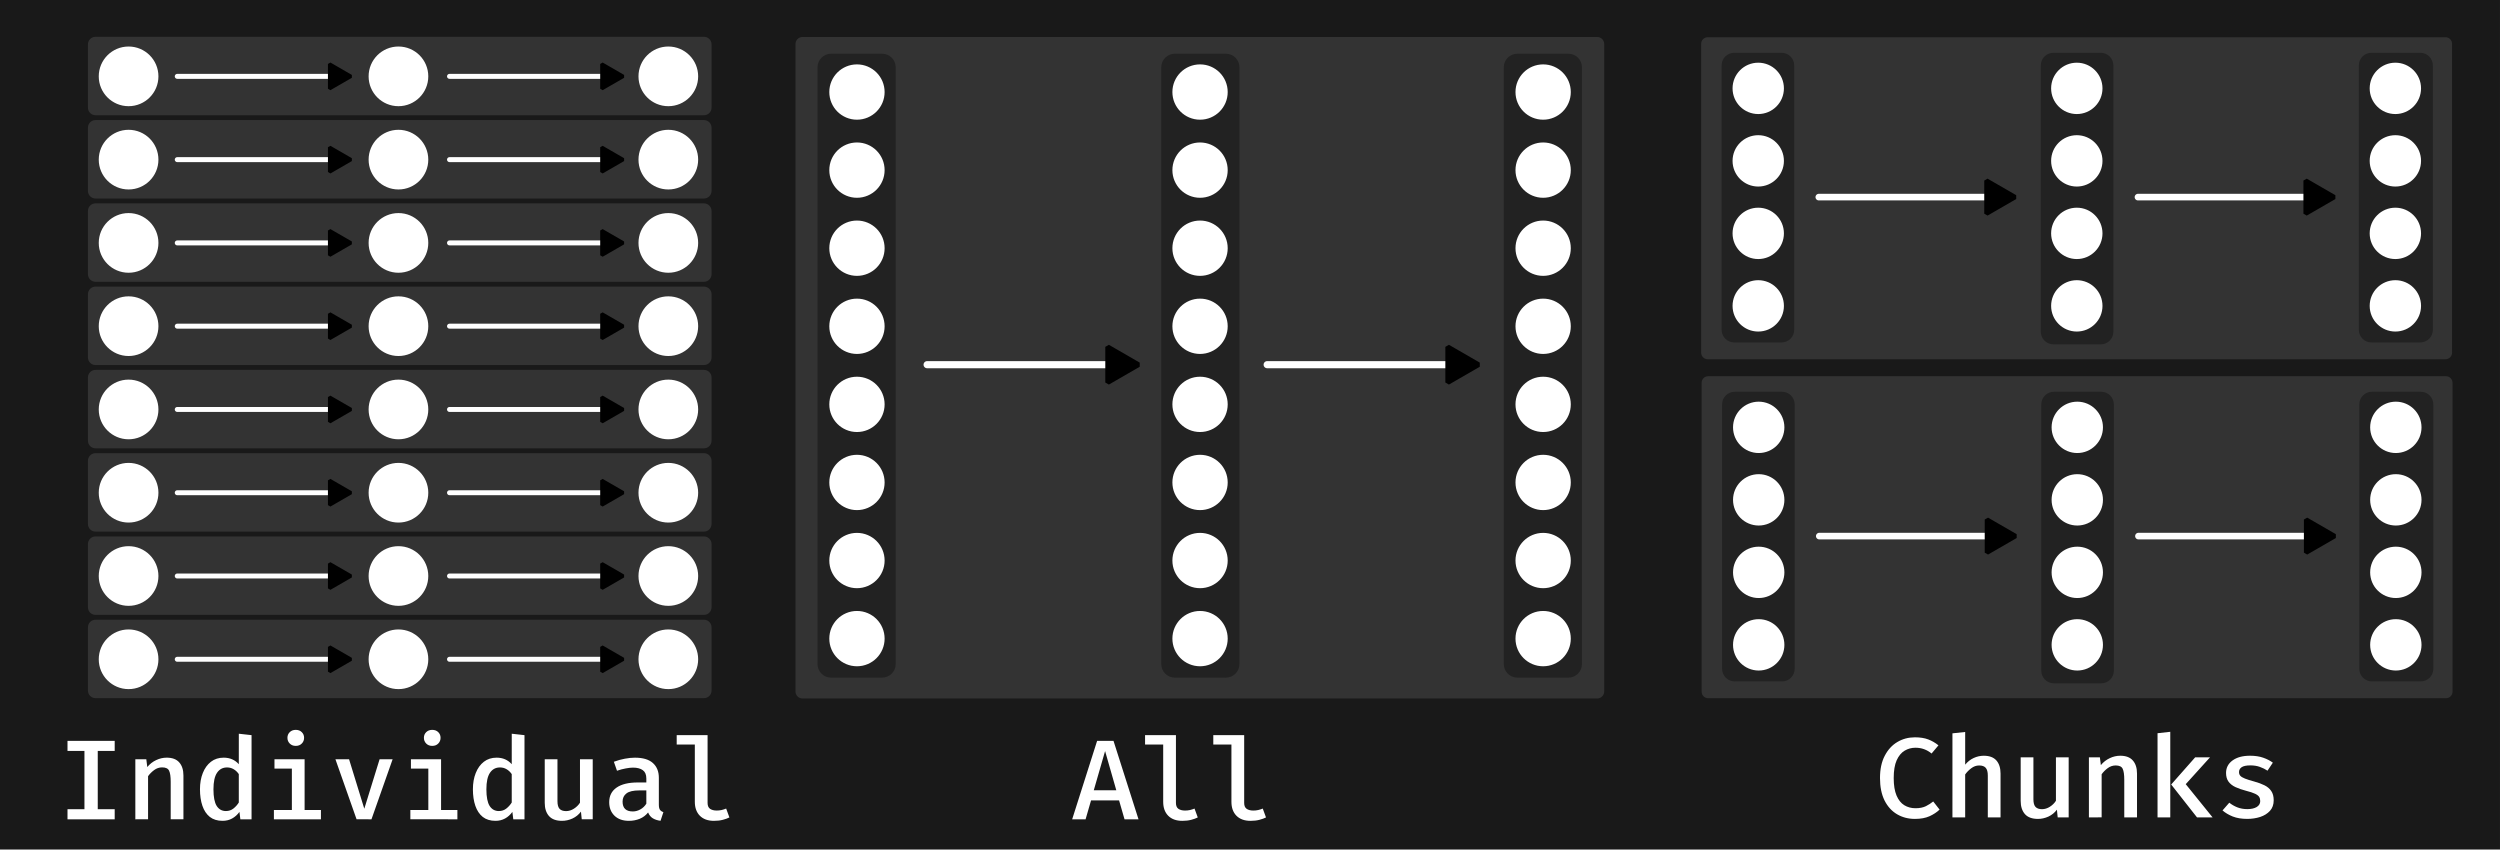 <?xml version="1.0" encoding="UTF-8" standalone="no"?>
<!-- Created with Inkscape (http://www.inkscape.org/) -->

<svg
   width="318.175mm"
   height="108.117mm"
   viewBox="0 0 318.175 108.117"
   version="1.1"
   id="svg1"
   sodipodi:docname="multi_threading_grains.svg"
   inkscape:version="1.3.2 (091e20ef0f, 2023-11-25)"
   xmlns:inkscape="http://www.inkscape.org/namespaces/inkscape"
   xmlns:sodipodi="http://sodipodi.sourceforge.net/DTD/sodipodi-0.dtd"
   xmlns="http://www.w3.org/2000/svg"
   xmlns:svg="http://www.w3.org/2000/svg">
  <sodipodi:namedview
     id="namedview1"
     pagecolor="#ffffff"
     bordercolor="#000000"
     borderopacity="0.25"
     inkscape:showpageshadow="2"
     inkscape:pageopacity="0.0"
     inkscape:pagecheckerboard="0"
     inkscape:deskcolor="#d1d1d1"
     inkscape:document-units="mm"
     inkscape:zoom="1.0141844"
     inkscape:cx="811.48951"
     inkscape:cy="154.31119"
     inkscape:window-width="2560"
     inkscape:window-height="1011"
     inkscape:window-x="0"
     inkscape:window-y="0"
     inkscape:window-maximized="1"
     inkscape:current-layer="layer1" />
  <defs
     id="defs1">
    <inkscape:path-effect
       effect="tiling"
       id="path-effect59"
       is_visible="true"
       lpeversion="1"
       unit="px"
       seed="1;1"
       lpesatellites=""
       num_rows="8"
       num_cols="1"
       gapx="0"
       gapy="14"
       offset="0"
       offset_type="false"
       scale="0"
       rotate="0"
       mirrorrowsx="false"
       mirrorrowsy="false"
       mirrorcolsx="false"
       mirrorcolsy="false"
       mirrortrans="false"
       shrink_interp="false"
       split_items="false"
       link_styles="false"
       interpolate_scalex="false"
       interpolate_scaley="true"
       interpolate_rotatex="false"
       interpolate_rotatey="true"
       random_scale="false"
       random_rotate="false"
       random_gap_y="false"
       random_gap_x="false"
       transformorigin="" />
    <inkscape:path-effect
       effect="tiling"
       id="path-effect17"
       is_visible="true"
       lpeversion="1"
       unit="px"
       seed="1;1"
       lpesatellites="#g23 | #g29 | #g35 | #g41 | #g47 | #g53 | #g59"
       num_rows="8"
       num_cols="1"
       gapx="0"
       gapy="2"
       offset="0"
       offset_type="false"
       scale="0"
       rotate="0"
       mirrorrowsx="false"
       mirrorrowsy="false"
       mirrorcolsx="false"
       mirrorcolsy="false"
       mirrortrans="false"
       shrink_interp="false"
       split_items="true"
       link_styles="false"
       interpolate_scalex="false"
       interpolate_scaley="true"
       interpolate_rotatex="false"
       interpolate_rotatey="true"
       random_scale="false"
       random_rotate="false"
       random_gap_y="false"
       random_gap_x="false"
       transformorigin="" />
    <marker
       style="overflow:visible"
       id="Triangle"
       refX="0"
       refY="0"
       orient="auto-start-reverse"
       inkscape:stockid="Triangle arrow"
       markerWidth="1"
       markerHeight="1"
       viewBox="0 0 1 1"
       inkscape:isstock="true"
       inkscape:collect="always"
       preserveAspectRatio="xMidYMid">
      <path
         transform="scale(0.5)"
         style="fill:context-stroke;fill-rule:evenodd;stroke:context-stroke;stroke-width:1pt"
         d="M 5.77,0 -2.88,5 V -5 Z"
         id="path135" />
    </marker>
    <inkscape:path-effect
       effect="tiling"
       id="path-effect14"
       is_visible="true"
       lpeversion="1"
       unit="px"
       seed="1;1"
       lpesatellites=""
       num_rows="8"
       num_cols="1"
       gapx="0"
       gapy="2"
       offset="0"
       offset_type="false"
       scale="0"
       rotate="0"
       mirrorrowsx="false"
       mirrorrowsy="false"
       mirrorcolsx="false"
       mirrorcolsy="false"
       mirrortrans="false"
       shrink_interp="false"
       split_items="false"
       link_styles="false"
       interpolate_scalex="false"
       interpolate_scaley="true"
       interpolate_rotatex="false"
       interpolate_rotatey="true"
       random_scale="false"
       random_rotate="false"
       random_gap_y="false"
       random_gap_x="false"
       transformorigin="" />
    <inkscape:path-effect
       effect="tiling"
       id="path-effect13"
       is_visible="true"
       lpeversion="1"
       unit="px"
       seed="1;1"
       lpesatellites=""
       num_rows="8"
       num_cols="1"
       gapx="0"
       gapy="2"
       offset="0"
       offset_type="false"
       scale="0"
       rotate="0"
       mirrorrowsx="false"
       mirrorrowsy="false"
       mirrorcolsx="false"
       mirrorcolsy="false"
       mirrortrans="false"
       shrink_interp="false"
       split_items="false"
       link_styles="false"
       interpolate_scalex="false"
       interpolate_scaley="true"
       interpolate_rotatex="false"
       interpolate_rotatey="true"
       random_scale="false"
       random_rotate="false"
       random_gap_y="false"
       random_gap_x="false"
       transformorigin="" />
    <inkscape:path-effect
       effect="tiling"
       id="path-effect3"
       is_visible="true"
       lpeversion="1"
       unit="px"
       seed="1;1"
       lpesatellites=""
       num_rows="3"
       num_cols="3"
       gapx="0"
       gapy="0"
       offset="0"
       offset_type="false"
       scale="0"
       rotate="0"
       mirrorrowsx="false"
       mirrorrowsy="false"
       mirrorcolsx="false"
       mirrorcolsy="false"
       mirrortrans="false"
       shrink_interp="false"
       split_items="false"
       link_styles="false"
       interpolate_scalex="false"
       interpolate_scaley="true"
       interpolate_rotatex="false"
       interpolate_rotatey="true"
       random_scale="false"
       random_rotate="false"
       random_gap_y="false"
       random_gap_x="false"
       transformorigin="" />
    <inkscape:path-effect
       effect="tiling"
       id="path-effect2"
       is_visible="true"
       lpeversion="1"
       unit="px"
       seed="1;1"
       lpesatellites=""
       num_rows="1"
       num_cols="1"
       gapx="0"
       gapy="2"
       offset="0"
       offset_type="false"
       scale="0"
       rotate="0"
       mirrorrowsx="false"
       mirrorrowsy="false"
       mirrorcolsx="false"
       mirrorcolsy="false"
       mirrortrans="false"
       shrink_interp="false"
       split_items="false"
       link_styles="false"
       interpolate_scalex="false"
       interpolate_scaley="true"
       interpolate_rotatex="false"
       interpolate_rotatey="true"
       random_scale="false"
       random_rotate="false"
       random_gap_y="false"
       random_gap_x="false"
       transformorigin="" />
    <inkscape:path-effect
       effect="tiling"
       id="path-effect1"
       is_visible="true"
       lpeversion="1"
       unit="px"
       seed="1;1"
       lpesatellites=""
       num_rows="8"
       num_cols="1"
       gapx="0"
       gapy="2"
       offset="0"
       offset_type="false"
       scale="0"
       rotate="0"
       mirrorrowsx="false"
       mirrorrowsy="false"
       mirrorcolsx="false"
       mirrorcolsy="false"
       mirrortrans="false"
       shrink_interp="false"
       split_items="false"
       link_styles="false"
       interpolate_scalex="false"
       interpolate_scaley="true"
       interpolate_rotatex="false"
       interpolate_rotatey="true"
       random_scale="false"
       random_rotate="false"
       random_gap_y="false"
       random_gap_x="false"
       transformorigin="" />
    <inkscape:path-effect
       effect="tiling"
       id="path-effect14-0"
       is_visible="true"
       lpeversion="1"
       unit="px"
       seed="1;1"
       lpesatellites=""
       num_rows="8"
       num_cols="1"
       gapx="0"
       gapy="2"
       offset="0"
       offset_type="false"
       scale="0"
       rotate="0"
       mirrorrowsx="false"
       mirrorrowsy="false"
       mirrorcolsx="false"
       mirrorcolsy="false"
       mirrortrans="false"
       shrink_interp="false"
       split_items="false"
       link_styles="false"
       interpolate_scalex="false"
       interpolate_scaley="true"
       interpolate_rotatex="false"
       interpolate_rotatey="true"
       random_scale="false"
       random_rotate="false"
       random_gap_y="false"
       random_gap_x="false"
       transformorigin="" />
    <inkscape:path-effect
       effect="tiling"
       id="path-effect14-0-9"
       is_visible="true"
       lpeversion="1"
       unit="px"
       seed="1;1"
       lpesatellites=""
       num_rows="8"
       num_cols="1"
       gapx="0"
       gapy="2"
       offset="0"
       offset_type="false"
       scale="0"
       rotate="0"
       mirrorrowsx="false"
       mirrorrowsy="false"
       mirrorcolsx="false"
       mirrorcolsy="false"
       mirrortrans="false"
       shrink_interp="false"
       split_items="false"
       link_styles="false"
       interpolate_scalex="false"
       interpolate_scaley="true"
       interpolate_rotatex="false"
       interpolate_rotatey="true"
       random_scale="false"
       random_rotate="false"
       random_gap_y="false"
       random_gap_x="false"
       transformorigin="" />
    <inkscape:path-effect
       effect="tiling"
       id="path-effect14-06"
       is_visible="true"
       lpeversion="1"
       unit="px"
       seed="1;1"
       lpesatellites=""
       num_rows="8"
       num_cols="1"
       gapx="0"
       gapy="2"
       offset="0"
       offset_type="false"
       scale="0"
       rotate="0"
       mirrorrowsx="false"
       mirrorrowsy="false"
       mirrorcolsx="false"
       mirrorcolsy="false"
       mirrortrans="false"
       shrink_interp="false"
       split_items="false"
       link_styles="false"
       interpolate_scalex="false"
       interpolate_scaley="true"
       interpolate_rotatex="false"
       interpolate_rotatey="true"
       random_scale="false"
       random_rotate="false"
       random_gap_y="false"
       random_gap_x="false"
       transformorigin="" />
    <inkscape:path-effect
       effect="tiling"
       id="path-effect14-06-7"
       is_visible="true"
       lpeversion="1"
       unit="px"
       seed="1;1"
       lpesatellites=""
       num_rows="8"
       num_cols="1"
       gapx="0"
       gapy="2"
       offset="0"
       offset_type="false"
       scale="0"
       rotate="0"
       mirrorrowsx="false"
       mirrorrowsy="false"
       mirrorcolsx="false"
       mirrorcolsy="false"
       mirrortrans="false"
       shrink_interp="false"
       split_items="false"
       link_styles="false"
       interpolate_scalex="false"
       interpolate_scaley="true"
       interpolate_rotatex="false"
       interpolate_rotatey="true"
       random_scale="false"
       random_rotate="false"
       random_gap_y="false"
       random_gap_x="false"
       transformorigin="" />
    <inkscape:path-effect
       effect="tiling"
       id="path-effect14-06-7-2"
       is_visible="true"
       lpeversion="1"
       unit="px"
       seed="1;1"
       lpesatellites=""
       num_rows="8"
       num_cols="1"
       gapx="0"
       gapy="2"
       offset="0"
       offset_type="false"
       scale="0"
       rotate="0"
       mirrorrowsx="false"
       mirrorrowsy="false"
       mirrorcolsx="false"
       mirrorcolsy="false"
       mirrortrans="false"
       shrink_interp="false"
       split_items="false"
       link_styles="false"
       interpolate_scalex="false"
       interpolate_scaley="true"
       interpolate_rotatex="false"
       interpolate_rotatey="true"
       random_scale="false"
       random_rotate="false"
       random_gap_y="false"
       random_gap_x="false"
       transformorigin="" />
    <marker
       style="overflow:visible"
       id="Triangle-9"
       refX="0"
       refY="0"
       orient="auto-start-reverse"
       inkscape:stockid="Triangle arrow"
       markerWidth="1"
       markerHeight="1"
       viewBox="0 0 1 1"
       inkscape:isstock="true"
       inkscape:collect="always"
       preserveAspectRatio="xMidYMid">
      <path
         transform="scale(0.5)"
         style="fill:context-stroke;fill-rule:evenodd;stroke:context-stroke;stroke-width:1pt"
         d="M 5.77,0 -2.88,5 V -5 Z"
         id="path135-1" />
    </marker>
    <inkscape:path-effect
       effect="tiling"
       id="path-effect59-4"
       is_visible="true"
       lpeversion="1"
       unit="px"
       seed="1;1"
       lpesatellites=""
       num_rows="8"
       num_cols="1"
       gapx="0"
       gapy="14"
       offset="0"
       offset_type="false"
       scale="0"
       rotate="0"
       mirrorrowsx="false"
       mirrorrowsy="false"
       mirrorcolsx="false"
       mirrorcolsy="false"
       mirrortrans="false"
       shrink_interp="false"
       split_items="false"
       link_styles="false"
       interpolate_scalex="false"
       interpolate_scaley="true"
       interpolate_rotatex="false"
       interpolate_rotatey="true"
       random_scale="false"
       random_rotate="false"
       random_gap_y="false"
       random_gap_x="false"
       transformorigin="" />
    <inkscape:path-effect
       effect="tiling"
       id="path-effect59-4-0"
       is_visible="true"
       lpeversion="1"
       unit="px"
       seed="1;1"
       lpesatellites=""
       num_rows="8"
       num_cols="1"
       gapx="0"
       gapy="14"
       offset="0"
       offset_type="false"
       scale="0"
       rotate="0"
       mirrorrowsx="false"
       mirrorrowsy="false"
       mirrorcolsx="false"
       mirrorcolsy="false"
       mirrortrans="false"
       shrink_interp="false"
       split_items="false"
       link_styles="false"
       interpolate_scalex="false"
       interpolate_scaley="true"
       interpolate_rotatex="false"
       interpolate_rotatey="true"
       random_scale="false"
       random_rotate="false"
       random_gap_y="false"
       random_gap_x="false"
       transformorigin="" />
    <marker
       style="overflow:visible"
       id="Triangle-0"
       refX="0"
       refY="0"
       orient="auto-start-reverse"
       inkscape:stockid="Triangle arrow"
       markerWidth="1"
       markerHeight="1"
       viewBox="0 0 1 1"
       inkscape:isstock="true"
       inkscape:collect="always"
       preserveAspectRatio="xMidYMid">
      <path
         transform="scale(0.5)"
         style="fill:context-stroke;fill-rule:evenodd;stroke:context-stroke;stroke-width:1pt"
         d="M 5.77,0 -2.88,5 V -5 Z"
         id="path135-5" />
    </marker>
    <inkscape:path-effect
       effect="tiling"
       id="path-effect59-1"
       is_visible="true"
       lpeversion="1"
       unit="px"
       seed="1;1"
       lpesatellites=""
       num_rows="8"
       num_cols="1"
       gapx="0"
       gapy="14"
       offset="0"
       offset_type="false"
       scale="0"
       rotate="0"
       mirrorrowsx="false"
       mirrorrowsy="false"
       mirrorcolsx="false"
       mirrorcolsy="false"
       mirrortrans="false"
       shrink_interp="false"
       split_items="false"
       link_styles="false"
       interpolate_scalex="false"
       interpolate_scaley="true"
       interpolate_rotatex="false"
       interpolate_rotatey="true"
       random_scale="false"
       random_rotate="false"
       random_gap_y="false"
       random_gap_x="false"
       transformorigin="" />
    <inkscape:path-effect
       effect="tiling"
       id="path-effect59-44"
       is_visible="true"
       lpeversion="1"
       unit="px"
       seed="1;1"
       lpesatellites=""
       num_rows="4"
       num_cols="1"
       gapx="0"
       gapy="14"
       offset="0"
       offset_type="false"
       scale="0"
       rotate="0"
       mirrorrowsx="false"
       mirrorrowsy="false"
       mirrorcolsx="false"
       mirrorcolsy="false"
       mirrortrans="false"
       shrink_interp="false"
       split_items="false"
       link_styles="false"
       interpolate_scalex="false"
       interpolate_scaley="true"
       interpolate_rotatex="false"
       interpolate_rotatey="true"
       random_scale="false"
       random_rotate="false"
       random_gap_y="false"
       random_gap_x="false"
       transformorigin="" />
    <inkscape:path-effect
       effect="tiling"
       id="path-effect59-4-9"
       is_visible="true"
       lpeversion="1"
       unit="px"
       seed="1;1"
       lpesatellites=""
       num_rows="4"
       num_cols="1"
       gapx="0"
       gapy="14"
       offset="0"
       offset_type="false"
       scale="0"
       rotate="0"
       mirrorrowsx="false"
       mirrorrowsy="false"
       mirrorcolsx="false"
       mirrorcolsy="false"
       mirrortrans="false"
       shrink_interp="false"
       split_items="false"
       link_styles="false"
       interpolate_scalex="false"
       interpolate_scaley="true"
       interpolate_rotatex="false"
       interpolate_rotatey="true"
       random_scale="false"
       random_rotate="false"
       random_gap_y="false"
       random_gap_x="false"
       transformorigin="" />
    <inkscape:path-effect
       effect="tiling"
       id="path-effect59-4-0-9"
       is_visible="true"
       lpeversion="1"
       unit="px"
       seed="1;1"
       lpesatellites=""
       num_rows="4"
       num_cols="1"
       gapx="0"
       gapy="14"
       offset="0"
       offset_type="false"
       scale="0"
       rotate="0"
       mirrorrowsx="false"
       mirrorrowsy="false"
       mirrorcolsx="false"
       mirrorcolsy="false"
       mirrortrans="false"
       shrink_interp="false"
       split_items="false"
       link_styles="false"
       interpolate_scalex="false"
       interpolate_scaley="true"
       interpolate_rotatex="false"
       interpolate_rotatey="true"
       random_scale="false"
       random_rotate="false"
       random_gap_y="false"
       random_gap_x="false"
       transformorigin="" />
    <marker
       style="overflow:visible"
       id="Triangle-3"
       refX="0"
       refY="0"
       orient="auto-start-reverse"
       inkscape:stockid="Triangle arrow"
       markerWidth="1"
       markerHeight="1"
       viewBox="0 0 1 1"
       inkscape:isstock="true"
       inkscape:collect="always"
       preserveAspectRatio="xMidYMid">
      <path
         transform="scale(0.5)"
         style="fill:context-stroke;fill-rule:evenodd;stroke:context-stroke;stroke-width:1pt"
         d="M 5.77,0 -2.88,5 V -5 Z"
         id="path135-6" />
    </marker>
    <marker
       style="overflow:visible"
       id="Triangle-0-0"
       refX="0"
       refY="0"
       orient="auto-start-reverse"
       inkscape:stockid="Triangle arrow"
       markerWidth="1"
       markerHeight="1"
       viewBox="0 0 1 1"
       inkscape:isstock="true"
       inkscape:collect="always"
       preserveAspectRatio="xMidYMid">
      <path
         transform="scale(0.5)"
         style="fill:context-stroke;fill-rule:evenodd;stroke:context-stroke;stroke-width:1pt"
         d="M 5.77,0 -2.88,5 V -5 Z"
         id="path135-5-5" />
    </marker>
    <inkscape:path-effect
       effect="tiling"
       id="path-effect59-44-9"
       is_visible="true"
       lpeversion="1"
       unit="px"
       seed="1;1"
       lpesatellites=""
       num_rows="4"
       num_cols="1"
       gapx="0"
       gapy="14"
       offset="0"
       offset_type="false"
       scale="0"
       rotate="0"
       mirrorrowsx="false"
       mirrorrowsy="false"
       mirrorcolsx="false"
       mirrorcolsy="false"
       mirrortrans="false"
       shrink_interp="false"
       split_items="false"
       link_styles="false"
       interpolate_scalex="false"
       interpolate_scaley="true"
       interpolate_rotatex="false"
       interpolate_rotatey="true"
       random_scale="false"
       random_rotate="false"
       random_gap_y="false"
       random_gap_x="false"
       transformorigin="" />
    <inkscape:path-effect
       effect="tiling"
       id="path-effect59-4-9-4"
       is_visible="true"
       lpeversion="1"
       unit="px"
       seed="1;1"
       lpesatellites=""
       num_rows="4"
       num_cols="1"
       gapx="0"
       gapy="14"
       offset="0"
       offset_type="false"
       scale="0"
       rotate="0"
       mirrorrowsx="false"
       mirrorrowsy="false"
       mirrorcolsx="false"
       mirrorcolsy="false"
       mirrortrans="false"
       shrink_interp="false"
       split_items="false"
       link_styles="false"
       interpolate_scalex="false"
       interpolate_scaley="true"
       interpolate_rotatex="false"
       interpolate_rotatey="true"
       random_scale="false"
       random_rotate="false"
       random_gap_y="false"
       random_gap_x="false"
       transformorigin="" />
    <inkscape:path-effect
       effect="tiling"
       id="path-effect59-4-0-9-2"
       is_visible="true"
       lpeversion="1"
       unit="px"
       seed="1;1"
       lpesatellites=""
       num_rows="4"
       num_cols="1"
       gapx="0"
       gapy="14"
       offset="0"
       offset_type="false"
       scale="0"
       rotate="0"
       mirrorrowsx="false"
       mirrorrowsy="false"
       mirrorcolsx="false"
       mirrorcolsy="false"
       mirrortrans="false"
       shrink_interp="false"
       split_items="false"
       link_styles="false"
       interpolate_scalex="false"
       interpolate_scaley="true"
       interpolate_rotatex="false"
       interpolate_rotatey="true"
       random_scale="false"
       random_rotate="false"
       random_gap_y="false"
       random_gap_x="false"
       transformorigin="" />
    <marker
       style="overflow:visible"
       id="Triangle-3-2"
       refX="0"
       refY="0"
       orient="auto-start-reverse"
       inkscape:stockid="Triangle arrow"
       markerWidth="1"
       markerHeight="1"
       viewBox="0 0 1 1"
       inkscape:isstock="true"
       inkscape:collect="always"
       preserveAspectRatio="xMidYMid">
      <path
         transform="scale(0.5)"
         style="fill:context-stroke;fill-rule:evenodd;stroke:context-stroke;stroke-width:1pt"
         d="M 5.77,0 -2.88,5 V -5 Z"
         id="path135-6-6" />
    </marker>
    <marker
       style="overflow:visible"
       id="Triangle-0-0-4"
       refX="0"
       refY="0"
       orient="auto-start-reverse"
       inkscape:stockid="Triangle arrow"
       markerWidth="1"
       markerHeight="1"
       viewBox="0 0 1 1"
       inkscape:isstock="true"
       inkscape:collect="always"
       preserveAspectRatio="xMidYMid">
      <path
         transform="scale(0.5)"
         style="fill:context-stroke;fill-rule:evenodd;stroke:context-stroke;stroke-width:1pt"
         d="M 5.77,0 -2.88,5 V -5 Z"
         id="path135-5-5-1" />
    </marker>
  </defs>
  <g
     inkscape:label="Layer 1"
     inkscape:groupmode="layer"
     id="layer1"
     transform="translate(42.333,-118.403)">
    <path
       id="rect1"
       style="fill:#191919;stroke-width:1.122;paint-order:markers stroke fill"
       d="M -42.333,118.403 H 275.841 V 226.52 H -42.333 Z" />
    <g
       id="g63"
       transform="matrix(1.162,0,0,1.162,10.962,17.395)">
      <g
         id="g17">
        <path
           id="rect17"
           d="m -35.399,90.956 h 66.634 c 0.463,0 0.835,0.372 0.835,0.835 v 6.921 c 0,0.463 -0.372,0.835 -0.835,0.835 h -66.634 c -0.463,0 -0.835,-0.372 -0.835,-0.835 v -6.921 c 0,-0.463 0.372,-0.835 0.835,-0.835 z"
           style="fill:#333333;stroke:none;stroke-width:0.543;stroke-linecap:round;stroke-linejoin:bevel;stroke-dasharray:none;paint-order:markers stroke fill" />
        <path
           id="path16"
           d="m -29.02,95.289 c 0,1.525 -1.236,2.761 -2.761,2.761 -1.525,4.4e-5 -2.761,-1.236 -2.761,-2.761 -8.8e-5,-1.525 1.236,-2.761 2.761,-2.761 1.525,-1.32e-4 2.761,1.236 2.761,2.761"
           style="fill:#ffffff;stroke:#ffffff;stroke-width:1.014;stroke-linecap:round;stroke-linejoin:bevel;stroke-dasharray:none;paint-order:markers stroke fill" />
        <path
           id="path16-6"
           d="m 0.537,95.289 c 0,1.525 -1.236,2.761 -2.761,2.761 -1.525,4.4e-5 -2.761,-1.236 -2.761,-2.761 -8.8e-5,-1.525 1.236,-2.761 2.761,-2.761 1.525,-1.32e-4 2.761,1.236 2.761,2.761"
           style="fill:#ffffff;stroke:#ffffff;stroke-width:1.014;stroke-linecap:round;stroke-linejoin:bevel;stroke-dasharray:none;paint-order:markers stroke fill" />
        <path
           id="path16-6-1"
           d="m 30.095,95.289 c 0,1.525 -1.236,2.761 -2.761,2.761 -1.525,4.4e-5 -2.761,-1.236 -2.761,-2.761 -8.8e-5,-1.525 1.236,-2.761 2.761,-2.761 1.525,-1.32e-4 2.761,1.236 2.761,2.761"
           style="fill:#ffffff;stroke:#ffffff;stroke-width:1.014;stroke-linecap:round;stroke-linejoin:bevel;stroke-dasharray:none;paint-order:markers stroke fill" />
        <path
           style="fill:#ffffff;stroke:#ffffff;stroke-width:0.543;stroke-linecap:round;stroke-linejoin:bevel;stroke-dasharray:none;marker-end:url(#Triangle);paint-order:markers stroke fill"
           d="M -26.451,95.289 H -8.984"
           id="path17"
           sodipodi:nodetypes="cc" />
        <path
           style="fill:#ffffff;stroke:#ffffff;stroke-width:0.543;stroke-linecap:round;stroke-linejoin:bevel;stroke-dasharray:none;marker-end:url(#Triangle-9);paint-order:markers stroke fill"
           d="M 3.368,95.289 H 20.835"
           id="path17-9"
           sodipodi:nodetypes="cc" />
      </g>
      <g
         id="g23"
         transform="translate(0,9.121)">
        <path
           style="fill:#333333;stroke:none;stroke-width:0.543;stroke-linecap:round;stroke-linejoin:bevel;stroke-dasharray:none;paint-order:markers stroke fill"
           id="path18"
           d="m -35.399,90.956 h 66.634 c 0.463,0 0.835,0.372 0.835,0.835 v 6.921 c 0,0.463 -0.372,0.835 -0.835,0.835 h -66.634 c -0.463,0 -0.835,-0.372 -0.835,-0.835 v -6.921 c 0,-0.463 0.372,-0.835 0.835,-0.835 z" />
        <path
           style="fill:#ffffff;stroke:#ffffff;stroke-width:1.014;stroke-linecap:round;stroke-linejoin:bevel;stroke-dasharray:none;paint-order:markers stroke fill"
           id="path19"
           d="m -29.02,95.289 c 0,1.525 -1.236,2.761 -2.761,2.761 -1.525,4.4e-5 -2.761,-1.236 -2.761,-2.761 -8.8e-5,-1.525 1.236,-2.761 2.761,-2.761 1.525,-1.32e-4 2.761,1.236 2.761,2.761" />
        <path
           style="fill:#ffffff;stroke:#ffffff;stroke-width:1.014;stroke-linecap:round;stroke-linejoin:bevel;stroke-dasharray:none;paint-order:markers stroke fill"
           id="path20"
           d="m 0.537,95.289 c 0,1.525 -1.236,2.761 -2.761,2.761 -1.525,4.4e-5 -2.761,-1.236 -2.761,-2.761 -8.8e-5,-1.525 1.236,-2.761 2.761,-2.761 1.525,-1.32e-4 2.761,1.236 2.761,2.761" />
        <path
           style="fill:#ffffff;stroke:#ffffff;stroke-width:1.014;stroke-linecap:round;stroke-linejoin:bevel;stroke-dasharray:none;paint-order:markers stroke fill"
           id="path21"
           d="m 30.095,95.289 c 0,1.525 -1.236,2.761 -2.761,2.761 -1.525,4.4e-5 -2.761,-1.236 -2.761,-2.761 -8.8e-5,-1.525 1.236,-2.761 2.761,-2.761 1.525,-1.32e-4 2.761,1.236 2.761,2.761" />
        <path
           style="fill:#ffffff;stroke:#ffffff;stroke-width:0.543;stroke-linecap:round;stroke-linejoin:bevel;stroke-dasharray:none;marker-end:url(#Triangle);paint-order:markers stroke fill"
           id="path22"
           d="M -26.451,95.289 H -8.984" />
        <path
           style="fill:#ffffff;stroke:#ffffff;stroke-width:0.543;stroke-linecap:round;stroke-linejoin:bevel;stroke-dasharray:none;marker-end:url(#Triangle-9);paint-order:markers stroke fill"
           id="path23"
           d="M 3.368,95.289 H 20.835" />
      </g>
      <g
         id="g29"
         transform="translate(0,18.242)">
        <path
           style="fill:#333333;stroke:none;stroke-width:0.543;stroke-linecap:round;stroke-linejoin:bevel;stroke-dasharray:none;paint-order:markers stroke fill"
           id="path24"
           d="m -35.399,90.956 h 66.634 c 0.463,0 0.835,0.372 0.835,0.835 v 6.921 c 0,0.463 -0.372,0.835 -0.835,0.835 h -66.634 c -0.463,0 -0.835,-0.372 -0.835,-0.835 v -6.921 c 0,-0.463 0.372,-0.835 0.835,-0.835 z" />
        <path
           style="fill:#ffffff;stroke:#ffffff;stroke-width:1.014;stroke-linecap:round;stroke-linejoin:bevel;stroke-dasharray:none;paint-order:markers stroke fill"
           id="path25"
           d="m -29.02,95.289 c 0,1.525 -1.236,2.761 -2.761,2.761 -1.525,4.4e-5 -2.761,-1.236 -2.761,-2.761 -8.8e-5,-1.525 1.236,-2.761 2.761,-2.761 1.525,-1.32e-4 2.761,1.236 2.761,2.761" />
        <path
           style="fill:#ffffff;stroke:#ffffff;stroke-width:1.014;stroke-linecap:round;stroke-linejoin:bevel;stroke-dasharray:none;paint-order:markers stroke fill"
           id="path26"
           d="m 0.537,95.289 c 0,1.525 -1.236,2.761 -2.761,2.761 -1.525,4.4e-5 -2.761,-1.236 -2.761,-2.761 -8.8e-5,-1.525 1.236,-2.761 2.761,-2.761 1.525,-1.32e-4 2.761,1.236 2.761,2.761" />
        <path
           style="fill:#ffffff;stroke:#ffffff;stroke-width:1.014;stroke-linecap:round;stroke-linejoin:bevel;stroke-dasharray:none;paint-order:markers stroke fill"
           id="path27"
           d="m 30.095,95.289 c 0,1.525 -1.236,2.761 -2.761,2.761 -1.525,4.4e-5 -2.761,-1.236 -2.761,-2.761 -8.8e-5,-1.525 1.236,-2.761 2.761,-2.761 1.525,-1.32e-4 2.761,1.236 2.761,2.761" />
        <path
           style="fill:#ffffff;stroke:#ffffff;stroke-width:0.543;stroke-linecap:round;stroke-linejoin:bevel;stroke-dasharray:none;marker-end:url(#Triangle);paint-order:markers stroke fill"
           id="path28"
           d="M -26.451,95.289 H -8.984" />
        <path
           style="fill:#ffffff;stroke:#ffffff;stroke-width:0.543;stroke-linecap:round;stroke-linejoin:bevel;stroke-dasharray:none;marker-end:url(#Triangle-9);paint-order:markers stroke fill"
           id="path29"
           d="M 3.368,95.289 H 20.835" />
      </g>
      <g
         id="g35"
         transform="translate(0,27.362)">
        <path
           style="fill:#333333;stroke:none;stroke-width:0.543;stroke-linecap:round;stroke-linejoin:bevel;stroke-dasharray:none;paint-order:markers stroke fill"
           id="path30"
           d="m -35.399,90.956 h 66.634 c 0.463,0 0.835,0.372 0.835,0.835 v 6.921 c 0,0.463 -0.372,0.835 -0.835,0.835 h -66.634 c -0.463,0 -0.835,-0.372 -0.835,-0.835 v -6.921 c 0,-0.463 0.372,-0.835 0.835,-0.835 z" />
        <path
           style="fill:#ffffff;stroke:#ffffff;stroke-width:1.014;stroke-linecap:round;stroke-linejoin:bevel;stroke-dasharray:none;paint-order:markers stroke fill"
           id="path31"
           d="m -29.02,95.289 c 0,1.525 -1.236,2.761 -2.761,2.761 -1.525,4.4e-5 -2.761,-1.236 -2.761,-2.761 -8.8e-5,-1.525 1.236,-2.761 2.761,-2.761 1.525,-1.32e-4 2.761,1.236 2.761,2.761" />
        <path
           style="fill:#ffffff;stroke:#ffffff;stroke-width:1.014;stroke-linecap:round;stroke-linejoin:bevel;stroke-dasharray:none;paint-order:markers stroke fill"
           id="path32"
           d="m 0.537,95.289 c 0,1.525 -1.236,2.761 -2.761,2.761 -1.525,4.4e-5 -2.761,-1.236 -2.761,-2.761 -8.8e-5,-1.525 1.236,-2.761 2.761,-2.761 1.525,-1.32e-4 2.761,1.236 2.761,2.761" />
        <path
           style="fill:#ffffff;stroke:#ffffff;stroke-width:1.014;stroke-linecap:round;stroke-linejoin:bevel;stroke-dasharray:none;paint-order:markers stroke fill"
           id="path33"
           d="m 30.095,95.289 c 0,1.525 -1.236,2.761 -2.761,2.761 -1.525,4.4e-5 -2.761,-1.236 -2.761,-2.761 -8.8e-5,-1.525 1.236,-2.761 2.761,-2.761 1.525,-1.32e-4 2.761,1.236 2.761,2.761" />
        <path
           style="fill:#ffffff;stroke:#ffffff;stroke-width:0.543;stroke-linecap:round;stroke-linejoin:bevel;stroke-dasharray:none;marker-end:url(#Triangle);paint-order:markers stroke fill"
           id="path34"
           d="M -26.451,95.289 H -8.984" />
        <path
           style="fill:#ffffff;stroke:#ffffff;stroke-width:0.543;stroke-linecap:round;stroke-linejoin:bevel;stroke-dasharray:none;marker-end:url(#Triangle-9);paint-order:markers stroke fill"
           id="path35"
           d="M 3.368,95.289 H 20.835" />
      </g>
      <g
         id="g41"
         transform="translate(0,36.483)">
        <path
           style="fill:#333333;stroke:none;stroke-width:0.543;stroke-linecap:round;stroke-linejoin:bevel;stroke-dasharray:none;paint-order:markers stroke fill"
           id="path36"
           d="m -35.399,90.956 h 66.634 c 0.463,0 0.835,0.372 0.835,0.835 v 6.921 c 0,0.463 -0.372,0.835 -0.835,0.835 h -66.634 c -0.463,0 -0.835,-0.372 -0.835,-0.835 v -6.921 c 0,-0.463 0.372,-0.835 0.835,-0.835 z" />
        <path
           style="fill:#ffffff;stroke:#ffffff;stroke-width:1.014;stroke-linecap:round;stroke-linejoin:bevel;stroke-dasharray:none;paint-order:markers stroke fill"
           id="path37"
           d="m -29.02,95.289 c 0,1.525 -1.236,2.761 -2.761,2.761 -1.525,4.4e-5 -2.761,-1.236 -2.761,-2.761 -8.8e-5,-1.525 1.236,-2.761 2.761,-2.761 1.525,-1.32e-4 2.761,1.236 2.761,2.761" />
        <path
           style="fill:#ffffff;stroke:#ffffff;stroke-width:1.014;stroke-linecap:round;stroke-linejoin:bevel;stroke-dasharray:none;paint-order:markers stroke fill"
           id="path38"
           d="m 0.537,95.289 c 0,1.525 -1.236,2.761 -2.761,2.761 -1.525,4.4e-5 -2.761,-1.236 -2.761,-2.761 -8.8e-5,-1.525 1.236,-2.761 2.761,-2.761 1.525,-1.32e-4 2.761,1.236 2.761,2.761" />
        <path
           style="fill:#ffffff;stroke:#ffffff;stroke-width:1.014;stroke-linecap:round;stroke-linejoin:bevel;stroke-dasharray:none;paint-order:markers stroke fill"
           id="path39"
           d="m 30.095,95.289 c 0,1.525 -1.236,2.761 -2.761,2.761 -1.525,4.4e-5 -2.761,-1.236 -2.761,-2.761 -8.8e-5,-1.525 1.236,-2.761 2.761,-2.761 1.525,-1.32e-4 2.761,1.236 2.761,2.761" />
        <path
           style="fill:#ffffff;stroke:#ffffff;stroke-width:0.543;stroke-linecap:round;stroke-linejoin:bevel;stroke-dasharray:none;marker-end:url(#Triangle);paint-order:markers stroke fill"
           id="path40"
           d="M -26.451,95.289 H -8.984" />
        <path
           style="fill:#ffffff;stroke:#ffffff;stroke-width:0.543;stroke-linecap:round;stroke-linejoin:bevel;stroke-dasharray:none;marker-end:url(#Triangle-9);paint-order:markers stroke fill"
           id="path41"
           d="M 3.368,95.289 H 20.835" />
      </g>
      <g
         id="g47"
         transform="translate(0,45.604)">
        <path
           style="fill:#333333;stroke:none;stroke-width:0.543;stroke-linecap:round;stroke-linejoin:bevel;stroke-dasharray:none;paint-order:markers stroke fill"
           id="path42"
           d="m -35.399,90.956 h 66.634 c 0.463,0 0.835,0.372 0.835,0.835 v 6.921 c 0,0.463 -0.372,0.835 -0.835,0.835 h -66.634 c -0.463,0 -0.835,-0.372 -0.835,-0.835 v -6.921 c 0,-0.463 0.372,-0.835 0.835,-0.835 z" />
        <path
           style="fill:#ffffff;stroke:#ffffff;stroke-width:1.014;stroke-linecap:round;stroke-linejoin:bevel;stroke-dasharray:none;paint-order:markers stroke fill"
           id="path43"
           d="m -29.02,95.289 c 0,1.525 -1.236,2.761 -2.761,2.761 -1.525,4.4e-5 -2.761,-1.236 -2.761,-2.761 -8.8e-5,-1.525 1.236,-2.761 2.761,-2.761 1.525,-1.32e-4 2.761,1.236 2.761,2.761" />
        <path
           style="fill:#ffffff;stroke:#ffffff;stroke-width:1.014;stroke-linecap:round;stroke-linejoin:bevel;stroke-dasharray:none;paint-order:markers stroke fill"
           id="path44"
           d="m 0.537,95.289 c 0,1.525 -1.236,2.761 -2.761,2.761 -1.525,4.4e-5 -2.761,-1.236 -2.761,-2.761 -8.8e-5,-1.525 1.236,-2.761 2.761,-2.761 1.525,-1.32e-4 2.761,1.236 2.761,2.761" />
        <path
           style="fill:#ffffff;stroke:#ffffff;stroke-width:1.014;stroke-linecap:round;stroke-linejoin:bevel;stroke-dasharray:none;paint-order:markers stroke fill"
           id="path45"
           d="m 30.095,95.289 c 0,1.525 -1.236,2.761 -2.761,2.761 -1.525,4.4e-5 -2.761,-1.236 -2.761,-2.761 -8.8e-5,-1.525 1.236,-2.761 2.761,-2.761 1.525,-1.32e-4 2.761,1.236 2.761,2.761" />
        <path
           style="fill:#ffffff;stroke:#ffffff;stroke-width:0.543;stroke-linecap:round;stroke-linejoin:bevel;stroke-dasharray:none;marker-end:url(#Triangle);paint-order:markers stroke fill"
           id="path46"
           d="M -26.451,95.289 H -8.984" />
        <path
           style="fill:#ffffff;stroke:#ffffff;stroke-width:0.543;stroke-linecap:round;stroke-linejoin:bevel;stroke-dasharray:none;marker-end:url(#Triangle-9);paint-order:markers stroke fill"
           id="path47"
           d="M 3.368,95.289 H 20.835" />
      </g>
      <g
         id="g53"
         transform="translate(0,54.725)">
        <path
           style="fill:#333333;stroke:none;stroke-width:0.543;stroke-linecap:round;stroke-linejoin:bevel;stroke-dasharray:none;paint-order:markers stroke fill"
           id="path48"
           d="m -35.399,90.956 h 66.634 c 0.463,0 0.835,0.372 0.835,0.835 v 6.921 c 0,0.463 -0.372,0.835 -0.835,0.835 h -66.634 c -0.463,0 -0.835,-0.372 -0.835,-0.835 v -6.921 c 0,-0.463 0.372,-0.835 0.835,-0.835 z" />
        <path
           style="fill:#ffffff;stroke:#ffffff;stroke-width:1.014;stroke-linecap:round;stroke-linejoin:bevel;stroke-dasharray:none;paint-order:markers stroke fill"
           id="path49"
           d="m -29.02,95.289 c 0,1.525 -1.236,2.761 -2.761,2.761 -1.525,4.4e-5 -2.761,-1.236 -2.761,-2.761 -8.8e-5,-1.525 1.236,-2.761 2.761,-2.761 1.525,-1.32e-4 2.761,1.236 2.761,2.761" />
        <path
           style="fill:#ffffff;stroke:#ffffff;stroke-width:1.014;stroke-linecap:round;stroke-linejoin:bevel;stroke-dasharray:none;paint-order:markers stroke fill"
           id="path50"
           d="m 0.537,95.289 c 0,1.525 -1.236,2.761 -2.761,2.761 -1.525,4.4e-5 -2.761,-1.236 -2.761,-2.761 -8.8e-5,-1.525 1.236,-2.761 2.761,-2.761 1.525,-1.32e-4 2.761,1.236 2.761,2.761" />
        <path
           style="fill:#ffffff;stroke:#ffffff;stroke-width:1.014;stroke-linecap:round;stroke-linejoin:bevel;stroke-dasharray:none;paint-order:markers stroke fill"
           id="path51"
           d="m 30.095,95.289 c 0,1.525 -1.236,2.761 -2.761,2.761 -1.525,4.4e-5 -2.761,-1.236 -2.761,-2.761 -8.8e-5,-1.525 1.236,-2.761 2.761,-2.761 1.525,-1.32e-4 2.761,1.236 2.761,2.761" />
        <path
           style="fill:#ffffff;stroke:#ffffff;stroke-width:0.543;stroke-linecap:round;stroke-linejoin:bevel;stroke-dasharray:none;marker-end:url(#Triangle);paint-order:markers stroke fill"
           id="path52"
           d="M -26.451,95.289 H -8.984" />
        <path
           style="fill:#ffffff;stroke:#ffffff;stroke-width:0.543;stroke-linecap:round;stroke-linejoin:bevel;stroke-dasharray:none;marker-end:url(#Triangle-9);paint-order:markers stroke fill"
           id="path53"
           d="M 3.368,95.289 H 20.835" />
      </g>
      <g
         id="g59"
         transform="translate(0,63.846)">
        <path
           style="fill:#333333;stroke:none;stroke-width:0.543;stroke-linecap:round;stroke-linejoin:bevel;stroke-dasharray:none;paint-order:markers stroke fill"
           id="path54"
           d="m -35.399,90.956 h 66.634 c 0.463,0 0.835,0.372 0.835,0.835 v 6.921 c 0,0.463 -0.372,0.835 -0.835,0.835 h -66.634 c -0.463,0 -0.835,-0.372 -0.835,-0.835 v -6.921 c 0,-0.463 0.372,-0.835 0.835,-0.835 z" />
        <path
           style="fill:#ffffff;stroke:#ffffff;stroke-width:1.014;stroke-linecap:round;stroke-linejoin:bevel;stroke-dasharray:none;paint-order:markers stroke fill"
           id="path55"
           d="m -29.02,95.289 c 0,1.525 -1.236,2.761 -2.761,2.761 -1.525,4.4e-5 -2.761,-1.236 -2.761,-2.761 -8.8e-5,-1.525 1.236,-2.761 2.761,-2.761 1.525,-1.32e-4 2.761,1.236 2.761,2.761" />
        <path
           style="fill:#ffffff;stroke:#ffffff;stroke-width:1.014;stroke-linecap:round;stroke-linejoin:bevel;stroke-dasharray:none;paint-order:markers stroke fill"
           id="path56"
           d="m 0.537,95.289 c 0,1.525 -1.236,2.761 -2.761,2.761 -1.525,4.4e-5 -2.761,-1.236 -2.761,-2.761 -8.8e-5,-1.525 1.236,-2.761 2.761,-2.761 1.525,-1.32e-4 2.761,1.236 2.761,2.761" />
        <path
           style="fill:#ffffff;stroke:#ffffff;stroke-width:1.014;stroke-linecap:round;stroke-linejoin:bevel;stroke-dasharray:none;paint-order:markers stroke fill"
           id="path57"
           d="m 30.095,95.289 c 0,1.525 -1.236,2.761 -2.761,2.761 -1.525,4.4e-5 -2.761,-1.236 -2.761,-2.761 -8.8e-5,-1.525 1.236,-2.761 2.761,-2.761 1.525,-1.32e-4 2.761,1.236 2.761,2.761" />
        <path
           style="fill:#ffffff;stroke:#ffffff;stroke-width:0.543;stroke-linecap:round;stroke-linejoin:bevel;stroke-dasharray:none;marker-end:url(#Triangle);paint-order:markers stroke fill"
           id="path58"
           d="M -26.451,95.289 H -8.984" />
        <path
           style="fill:#ffffff;stroke:#ffffff;stroke-width:0.543;stroke-linecap:round;stroke-linejoin:bevel;stroke-dasharray:none;marker-end:url(#Triangle-9);paint-order:markers stroke fill"
           id="path59"
           d="M 3.368,95.289 H 20.835" />
      </g>
    </g>
    <g
       id="g62"
       transform="matrix(1.077,0,0,1.077,-2.951,27.491)">
      <path
         id="rect60"
         style="fill:#333333;stroke-width:0.843;stroke-linecap:round;stroke-linejoin:bevel;paint-order:markers stroke fill"
         d="m 58.272,88.781 h 93.897 c 0.463,0 0.835,0.372 0.835,0.835 v 76.503 c 0,0.463 -0.372,0.835 -0.835,0.835 H 58.272 c -0.463,0 -0.835,-0.372 -0.835,-0.835 V 89.617 c 0,-0.463 0.372,-0.835 0.835,-0.835 z" />
      <path
         id="rect61"
         style="fill:#222222;stroke-width:0.843;stroke-linecap:round;stroke-linejoin:bevel;paint-order:markers stroke fill"
         d="m 61.651,90.759 h 6.017 c 0.893,0 1.612,0.719 1.612,1.612 v 70.507 c 0,0.893 -0.719,1.612 -1.612,1.612 h -6.017 c -0.893,0 -1.612,-0.719 -1.612,-1.612 V 92.371 c 0,-0.893 0.719,-1.612 1.612,-1.612 z" />
      <path
         id="rect61-8"
         style="fill:#222222;stroke-width:0.843;stroke-linecap:round;stroke-linejoin:bevel;paint-order:markers stroke fill"
         d="m 102.272,90.759 h 6.017 c 0.893,0 1.612,0.719 1.612,1.612 v 70.507 c 0,0.893 -0.719,1.612 -1.612,1.612 h -6.017 c -0.893,0 -1.612,-0.719 -1.612,-1.612 V 92.371 c 0,-0.893 0.719,-1.612 1.612,-1.612 z" />
      <path
         id="rect61-8-4"
         style="fill:#222222;stroke-width:0.843;stroke-linecap:round;stroke-linejoin:bevel;paint-order:markers stroke fill"
         d="m 142.747,90.759 h 6.017 c 0.893,0 1.612,0.719 1.612,1.612 v 70.507 c 0,0.893 -0.719,1.612 -1.612,1.612 h -6.017 c -0.893,0 -1.612,-0.719 -1.612,-1.612 V 92.371 c 0,-0.893 0.719,-1.612 1.612,-1.612 z" />
      <path
         id="path16-5"
         transform="translate(-1.56)"
         d="m 69.022,95.289 c 0,1.525 -1.236,2.761 -2.761,2.761 -1.525,4.4e-5 -2.761,-1.236 -2.761,-2.761 -8.8e-5,-1.525 1.236,-2.761 2.761,-2.761 1.525,-1.32e-4 2.761,1.236 2.761,2.761 m 0,9.227 c 0,1.525 -1.236,2.761 -2.761,2.761 -1.525,4e-5 -2.761,-1.236 -2.761,-2.761 -8.8e-5,-1.525 1.236,-2.761 2.761,-2.761 1.525,-1.3e-4 2.761,1.236 2.761,2.761 m 0,9.227 c 0,1.525 -1.236,2.761 -2.761,2.761 -1.525,4e-5 -2.761,-1.236 -2.761,-2.761 -8.8e-5,-1.525 1.236,-2.761 2.761,-2.761 1.525,-1.3e-4 2.761,1.236 2.761,2.761 m 0,9.227 c 0,1.525 -1.236,2.761 -2.761,2.761 -1.525,5e-5 -2.761,-1.236 -2.761,-2.761 -8.8e-5,-1.525 1.236,-2.761 2.761,-2.761 1.525,-1.4e-4 2.761,1.236 2.761,2.761 m 0,9.227 c 0,1.525 -1.236,2.761 -2.761,2.761 -1.525,4e-5 -2.761,-1.236 -2.761,-2.761 -8.8e-5,-1.525 1.236,-2.761 2.761,-2.761 1.525,-1.3e-4 2.761,1.236 2.761,2.761 m 0,9.227 c 0,1.525 -1.236,2.761 -2.761,2.761 -1.525,5e-5 -2.761,-1.236 -2.761,-2.761 -8.8e-5,-1.525 1.236,-2.761 2.761,-2.761 1.525,-1.3e-4 2.761,1.236 2.761,2.761 m 0,9.227 c 0,1.525 -1.236,2.761 -2.761,2.761 -1.525,4e-5 -2.761,-1.236 -2.761,-2.761 -8.8e-5,-1.525 1.236,-2.761 2.761,-2.761 1.525,-1.3e-4 2.761,1.236 2.761,2.761 m 0,9.227 c 0,1.525 -1.236,2.761 -2.761,2.761 -1.525,4e-5 -2.761,-1.236 -2.761,-2.761 -8.8e-5,-1.525 1.236,-2.761 2.761,-2.761 1.525,-1.3e-4 2.761,1.236 2.761,2.761"
         style="fill:#ffffff;stroke:#ffffff;stroke-width:1.014;stroke-linecap:round;stroke-linejoin:bevel;stroke-dasharray:none;paint-order:markers stroke fill" />
      <path
         id="path16-5-9"
         transform="translate(38.983)"
         d="m 69.022,95.289 c 0,1.525 -1.236,2.761 -2.761,2.761 -1.525,4.4e-5 -2.761,-1.236 -2.761,-2.761 -8.8e-5,-1.525 1.236,-2.761 2.761,-2.761 1.525,-1.32e-4 2.761,1.236 2.761,2.761 m 0,9.227 c 0,1.525 -1.236,2.761 -2.761,2.761 -1.525,4e-5 -2.761,-1.236 -2.761,-2.761 -8.8e-5,-1.525 1.236,-2.761 2.761,-2.761 1.525,-1.3e-4 2.761,1.236 2.761,2.761 m 0,9.227 c 0,1.525 -1.236,2.761 -2.761,2.761 -1.525,4e-5 -2.761,-1.236 -2.761,-2.761 -8.8e-5,-1.525 1.236,-2.761 2.761,-2.761 1.525,-1.3e-4 2.761,1.236 2.761,2.761 m 0,9.227 c 0,1.525 -1.236,2.761 -2.761,2.761 -1.525,5e-5 -2.761,-1.236 -2.761,-2.761 -8.8e-5,-1.525 1.236,-2.761 2.761,-2.761 1.525,-1.4e-4 2.761,1.236 2.761,2.761 m 0,9.227 c 0,1.525 -1.236,2.761 -2.761,2.761 -1.525,4e-5 -2.761,-1.236 -2.761,-2.761 -8.8e-5,-1.525 1.236,-2.761 2.761,-2.761 1.525,-1.3e-4 2.761,1.236 2.761,2.761 m 0,9.227 c 0,1.525 -1.236,2.761 -2.761,2.761 -1.525,5e-5 -2.761,-1.236 -2.761,-2.761 -8.8e-5,-1.525 1.236,-2.761 2.761,-2.761 1.525,-1.3e-4 2.761,1.236 2.761,2.761 m 0,9.227 c 0,1.525 -1.236,2.761 -2.761,2.761 -1.525,4e-5 -2.761,-1.236 -2.761,-2.761 -8.8e-5,-1.525 1.236,-2.761 2.761,-2.761 1.525,-1.3e-4 2.761,1.236 2.761,2.761 m 0,9.227 c 0,1.525 -1.236,2.761 -2.761,2.761 -1.525,4e-5 -2.761,-1.236 -2.761,-2.761 -8.8e-5,-1.525 1.236,-2.761 2.761,-2.761 1.525,-1.3e-4 2.761,1.236 2.761,2.761"
         style="fill:#ffffff;stroke:#ffffff;stroke-width:1.014;stroke-linecap:round;stroke-linejoin:bevel;stroke-dasharray:none;paint-order:markers stroke fill" />
      <path
         id="path16-5-9-2"
         transform="translate(79.527)"
         d="m 69.022,95.289 c 0,1.525 -1.236,2.761 -2.761,2.761 -1.525,4.4e-5 -2.761,-1.236 -2.761,-2.761 -8.8e-5,-1.525 1.236,-2.761 2.761,-2.761 1.525,-1.32e-4 2.761,1.236 2.761,2.761 m 0,9.227 c 0,1.525 -1.236,2.761 -2.761,2.761 -1.525,4e-5 -2.761,-1.236 -2.761,-2.761 -8.8e-5,-1.525 1.236,-2.761 2.761,-2.761 1.525,-1.3e-4 2.761,1.236 2.761,2.761 m 0,9.227 c 0,1.525 -1.236,2.761 -2.761,2.761 -1.525,4e-5 -2.761,-1.236 -2.761,-2.761 -8.8e-5,-1.525 1.236,-2.761 2.761,-2.761 1.525,-1.3e-4 2.761,1.236 2.761,2.761 m 0,9.227 c 0,1.525 -1.236,2.761 -2.761,2.761 -1.525,5e-5 -2.761,-1.236 -2.761,-2.761 -8.8e-5,-1.525 1.236,-2.761 2.761,-2.761 1.525,-1.4e-4 2.761,1.236 2.761,2.761 m 0,9.227 c 0,1.525 -1.236,2.761 -2.761,2.761 -1.525,4e-5 -2.761,-1.236 -2.761,-2.761 -8.8e-5,-1.525 1.236,-2.761 2.761,-2.761 1.525,-1.3e-4 2.761,1.236 2.761,2.761 m 0,9.227 c 0,1.525 -1.236,2.761 -2.761,2.761 -1.525,5e-5 -2.761,-1.236 -2.761,-2.761 -8.8e-5,-1.525 1.236,-2.761 2.761,-2.761 1.525,-1.3e-4 2.761,1.236 2.761,2.761 m 0,9.227 c 0,1.525 -1.236,2.761 -2.761,2.761 -1.525,4e-5 -2.761,-1.236 -2.761,-2.761 -8.8e-5,-1.525 1.236,-2.761 2.761,-2.761 1.525,-1.3e-4 2.761,1.236 2.761,2.761 m 0,9.227 c 0,1.525 -1.236,2.761 -2.761,2.761 -1.525,4e-5 -2.761,-1.236 -2.761,-2.761 -8.8e-5,-1.525 1.236,-2.761 2.761,-2.761 1.525,-1.3e-4 2.761,1.236 2.761,2.761"
         style="fill:#ffffff;stroke:#ffffff;stroke-width:1.014;stroke-linecap:round;stroke-linejoin:bevel;stroke-dasharray:none;paint-order:markers stroke fill" />
      <path
         style="fill:#333333;stroke:#ffffff;stroke-width:0.843;stroke-linecap:round;stroke-linejoin:bevel;stroke-dasharray:none;marker-end:url(#Triangle);paint-order:markers stroke fill"
         d="M 72.991,127.507 H 95.543"
         id="path60" />
      <path
         style="fill:#333333;stroke:#ffffff;stroke-width:0.843;stroke-linecap:round;stroke-linejoin:bevel;stroke-dasharray:none;marker-end:url(#Triangle-0);paint-order:markers stroke fill"
         d="m 113.175,127.507 h 22.552"
         id="path60-2" />
    </g>
    <g
       id="g64"
       transform="translate(-13.225,-0.67)">
      <g
         id="g61"
         transform="translate(211.246,-43.589)">
        <path
           id="rect60-2"
           style="fill:#333333;stroke-width:0.843;stroke-linecap:round;stroke-linejoin:bevel;paint-order:markers stroke fill"
           d="m -23.012,167.402 h 93.897 c 0.463,0 0.835,0.372 0.835,0.835 v 39.31 c 0,0.463 -0.372,0.835 -0.835,0.835 h -93.897 c -0.463,0 -0.835,-0.372 -0.835,-0.835 v -39.31 c 0,-0.463 0.372,-0.835 0.835,-0.835 z" />
        <path
           id="rect61-9"
           style="fill:#222222;stroke-width:0.843;stroke-linecap:round;stroke-linejoin:bevel;paint-order:markers stroke fill"
           d="m -19.633,169.379 h 6.017 c 0.893,0 1.612,0.719 1.612,1.612 v 33.642 c 0,0.893 -0.719,1.612 -1.612,1.612 h -6.017 c -0.893,0 -1.612,-0.719 -1.612,-1.612 v -33.642 c 0,-0.893 0.719,-1.612 1.612,-1.612 z" />
        <path
           id="rect61-8-43"
           style="fill:#222222;stroke-width:0.843;stroke-linecap:round;stroke-linejoin:bevel;paint-order:markers stroke fill"
           d="m 20.989,169.379 h 6.017 c 0.893,0 1.612,0.719 1.612,1.612 v 33.885 c 0,0.893 -0.719,1.612 -1.612,1.612 h -6.017 c -0.893,0 -1.612,-0.719 -1.612,-1.612 v -33.885 c 0,-0.893 0.719,-1.612 1.612,-1.612 z" />
        <path
           id="rect61-8-4-5"
           style="fill:#222222;stroke-width:0.843;stroke-linecap:round;stroke-linejoin:bevel;paint-order:markers stroke fill"
           d="m 61.463,169.379 h 6.204 c 0.893,0 1.612,0.719 1.612,1.612 v 33.642 c 0,0.893 -0.719,1.612 -1.612,1.612 h -6.204 c -0.893,0 -1.612,-0.719 -1.612,-1.612 v -33.642 c 0,-0.893 0.719,-1.612 1.612,-1.612 z" />
        <path
           id="path16-5-1"
           transform="translate(-82.844,78.62)"
           d="m 69.022,95.289 c 0,1.525 -1.236,2.761 -2.761,2.761 -1.525,4.4e-5 -2.761,-1.236 -2.761,-2.761 -8.8e-5,-1.525 1.236,-2.761 2.761,-2.761 1.525,-1.32e-4 2.761,1.236 2.761,2.761 m 0,9.227 c 0,1.525 -1.236,2.761 -2.761,2.761 -1.525,4e-5 -2.761,-1.236 -2.761,-2.761 -8.8e-5,-1.525 1.236,-2.761 2.761,-2.761 1.525,-1.3e-4 2.761,1.236 2.761,2.761 m 0,9.227 c 0,1.525 -1.236,2.761 -2.761,2.761 -1.525,4e-5 -2.761,-1.236 -2.761,-2.761 -8.8e-5,-1.525 1.236,-2.761 2.761,-2.761 1.525,-1.3e-4 2.761,1.236 2.761,2.761 m 0,9.227 c 0,1.525 -1.236,2.761 -2.761,2.761 -1.525,5e-5 -2.761,-1.236 -2.761,-2.761 -8.8e-5,-1.525 1.236,-2.761 2.761,-2.761 1.525,-1.4e-4 2.761,1.236 2.761,2.761"
           style="fill:#ffffff;stroke:#ffffff;stroke-width:1.014;stroke-linecap:round;stroke-linejoin:bevel;stroke-dasharray:none;paint-order:markers stroke fill" />
        <path
           id="path16-5-9-7"
           transform="translate(-42.3,78.62)"
           d="m 69.022,95.289 c 0,1.525 -1.236,2.761 -2.761,2.761 -1.525,4.4e-5 -2.761,-1.236 -2.761,-2.761 -8.8e-5,-1.525 1.236,-2.761 2.761,-2.761 1.525,-1.32e-4 2.761,1.236 2.761,2.761 m 0,9.227 c 0,1.525 -1.236,2.761 -2.761,2.761 -1.525,4e-5 -2.761,-1.236 -2.761,-2.761 -8.8e-5,-1.525 1.236,-2.761 2.761,-2.761 1.525,-1.3e-4 2.761,1.236 2.761,2.761 m 0,9.227 c 0,1.525 -1.236,2.761 -2.761,2.761 -1.525,4e-5 -2.761,-1.236 -2.761,-2.761 -8.8e-5,-1.525 1.236,-2.761 2.761,-2.761 1.525,-1.3e-4 2.761,1.236 2.761,2.761 m 0,9.227 c 0,1.525 -1.236,2.761 -2.761,2.761 -1.525,5e-5 -2.761,-1.236 -2.761,-2.761 -8.8e-5,-1.525 1.236,-2.761 2.761,-2.761 1.525,-1.4e-4 2.761,1.236 2.761,2.761"
           style="fill:#ffffff;stroke:#ffffff;stroke-width:1.014;stroke-linecap:round;stroke-linejoin:bevel;stroke-dasharray:none;paint-order:markers stroke fill" />
        <path
           id="path16-5-9-2-4"
           transform="translate(-1.757,78.62)"
           d="m 69.022,95.289 c 0,1.525 -1.236,2.761 -2.761,2.761 -1.525,4.4e-5 -2.761,-1.236 -2.761,-2.761 -8.8e-5,-1.525 1.236,-2.761 2.761,-2.761 1.525,-1.32e-4 2.761,1.236 2.761,2.761 m 0,9.227 c 0,1.525 -1.236,2.761 -2.761,2.761 -1.525,4e-5 -2.761,-1.236 -2.761,-2.761 -8.8e-5,-1.525 1.236,-2.761 2.761,-2.761 1.525,-1.3e-4 2.761,1.236 2.761,2.761 m 0,9.227 c 0,1.525 -1.236,2.761 -2.761,2.761 -1.525,4e-5 -2.761,-1.236 -2.761,-2.761 -8.8e-5,-1.525 1.236,-2.761 2.761,-2.761 1.525,-1.3e-4 2.761,1.236 2.761,2.761 m 0,9.227 c 0,1.525 -1.236,2.761 -2.761,2.761 -1.525,5e-5 -2.761,-1.236 -2.761,-2.761 -8.8e-5,-1.525 1.236,-2.761 2.761,-2.761 1.525,-1.4e-4 2.761,1.236 2.761,2.761"
           style="fill:#ffffff;stroke:#ffffff;stroke-width:1.014;stroke-linecap:round;stroke-linejoin:bevel;stroke-dasharray:none;paint-order:markers stroke fill" />
        <path
           style="fill:#333333;stroke:#ffffff;stroke-width:0.843;stroke-linecap:round;stroke-linejoin:bevel;stroke-dasharray:none;marker-end:url(#Triangle-3);paint-order:markers stroke fill"
           d="M -8.875,187.749 H 13.676"
           id="path60-3" />
        <path
           style="fill:#333333;stroke:#ffffff;stroke-width:0.843;stroke-linecap:round;stroke-linejoin:bevel;stroke-dasharray:none;marker-end:url(#Triangle-0-0);paint-order:markers stroke fill"
           d="m 31.746,187.749 h 22.552"
           id="path60-2-1" />
      </g>
      <g
         id="g61-8"
         transform="translate(211.306,-0.447)">
        <path
           id="rect60-2-8"
           style="fill:#333333;stroke-width:0.843;stroke-linecap:round;stroke-linejoin:bevel;paint-order:markers stroke fill"
           d="m -23.012,167.402 h 93.897 c 0.463,0 0.835,0.372 0.835,0.835 v 39.31 c 0,0.463 -0.372,0.835 -0.835,0.835 h -93.897 c -0.463,0 -0.835,-0.372 -0.835,-0.835 v -39.31 c 0,-0.463 0.372,-0.835 0.835,-0.835 z" />
        <path
           id="rect61-9-9"
           style="fill:#222222;stroke-width:0.843;stroke-linecap:round;stroke-linejoin:bevel;paint-order:markers stroke fill"
           d="m -19.633,169.379 h 6.017 c 0.893,0 1.612,0.719 1.612,1.612 v 33.642 c 0,0.893 -0.719,1.612 -1.612,1.612 h -6.017 c -0.893,0 -1.612,-0.719 -1.612,-1.612 v -33.642 c 0,-0.893 0.719,-1.612 1.612,-1.612 z" />
        <path
           id="rect61-8-43-2"
           style="fill:#222222;stroke-width:0.843;stroke-linecap:round;stroke-linejoin:bevel;paint-order:markers stroke fill"
           d="m 20.989,169.379 h 6.017 c 0.893,0 1.612,0.719 1.612,1.612 v 33.885 c 0,0.893 -0.719,1.612 -1.612,1.612 h -6.017 c -0.893,0 -1.612,-0.719 -1.612,-1.612 v -33.885 c 0,-0.893 0.719,-1.612 1.612,-1.612 z" />
        <path
           id="rect61-8-4-5-8"
           style="fill:#222222;stroke-width:0.843;stroke-linecap:round;stroke-linejoin:bevel;paint-order:markers stroke fill"
           d="m 61.463,169.379 h 6.204 c 0.893,0 1.612,0.719 1.612,1.612 v 33.642 c 0,0.893 -0.719,1.612 -1.612,1.612 h -6.204 c -0.893,0 -1.612,-0.719 -1.612,-1.612 v -33.642 c 0,-0.893 0.719,-1.612 1.612,-1.612 z" />
        <path
           id="path16-5-1-8"
           transform="translate(-82.844,78.62)"
           d="m 69.022,95.289 c 0,1.525 -1.236,2.761 -2.761,2.761 -1.525,4.4e-5 -2.761,-1.236 -2.761,-2.761 -8.8e-5,-1.525 1.236,-2.761 2.761,-2.761 1.525,-1.32e-4 2.761,1.236 2.761,2.761 m 0,9.227 c 0,1.525 -1.236,2.761 -2.761,2.761 -1.525,4e-5 -2.761,-1.236 -2.761,-2.761 -8.8e-5,-1.525 1.236,-2.761 2.761,-2.761 1.525,-1.3e-4 2.761,1.236 2.761,2.761 m 0,9.227 c 0,1.525 -1.236,2.761 -2.761,2.761 -1.525,4e-5 -2.761,-1.236 -2.761,-2.761 -8.8e-5,-1.525 1.236,-2.761 2.761,-2.761 1.525,-1.3e-4 2.761,1.236 2.761,2.761 m 0,9.227 c 0,1.525 -1.236,2.761 -2.761,2.761 -1.525,5e-5 -2.761,-1.236 -2.761,-2.761 -8.8e-5,-1.525 1.236,-2.761 2.761,-2.761 1.525,-1.4e-4 2.761,1.236 2.761,2.761"
           style="fill:#ffffff;stroke:#ffffff;stroke-width:1.014;stroke-linecap:round;stroke-linejoin:bevel;stroke-dasharray:none;paint-order:markers stroke fill" />
        <path
           id="path16-5-9-7-8"
           transform="translate(-42.3,78.62)"
           d="m 69.022,95.289 c 0,1.525 -1.236,2.761 -2.761,2.761 -1.525,4.4e-5 -2.761,-1.236 -2.761,-2.761 -8.8e-5,-1.525 1.236,-2.761 2.761,-2.761 1.525,-1.32e-4 2.761,1.236 2.761,2.761 m 0,9.227 c 0,1.525 -1.236,2.761 -2.761,2.761 -1.525,4e-5 -2.761,-1.236 -2.761,-2.761 -8.8e-5,-1.525 1.236,-2.761 2.761,-2.761 1.525,-1.3e-4 2.761,1.236 2.761,2.761 m 0,9.227 c 0,1.525 -1.236,2.761 -2.761,2.761 -1.525,4e-5 -2.761,-1.236 -2.761,-2.761 -8.8e-5,-1.525 1.236,-2.761 2.761,-2.761 1.525,-1.3e-4 2.761,1.236 2.761,2.761 m 0,9.227 c 0,1.525 -1.236,2.761 -2.761,2.761 -1.525,5e-5 -2.761,-1.236 -2.761,-2.761 -8.8e-5,-1.525 1.236,-2.761 2.761,-2.761 1.525,-1.4e-4 2.761,1.236 2.761,2.761"
           style="fill:#ffffff;stroke:#ffffff;stroke-width:1.014;stroke-linecap:round;stroke-linejoin:bevel;stroke-dasharray:none;paint-order:markers stroke fill" />
        <path
           id="path16-5-9-2-4-6"
           transform="translate(-1.757,78.62)"
           d="m 69.022,95.289 c 0,1.525 -1.236,2.761 -2.761,2.761 -1.525,4.4e-5 -2.761,-1.236 -2.761,-2.761 -8.8e-5,-1.525 1.236,-2.761 2.761,-2.761 1.525,-1.32e-4 2.761,1.236 2.761,2.761 m 0,9.227 c 0,1.525 -1.236,2.761 -2.761,2.761 -1.525,4e-5 -2.761,-1.236 -2.761,-2.761 -8.8e-5,-1.525 1.236,-2.761 2.761,-2.761 1.525,-1.3e-4 2.761,1.236 2.761,2.761 m 0,9.227 c 0,1.525 -1.236,2.761 -2.761,2.761 -1.525,4e-5 -2.761,-1.236 -2.761,-2.761 -8.8e-5,-1.525 1.236,-2.761 2.761,-2.761 1.525,-1.3e-4 2.761,1.236 2.761,2.761 m 0,9.227 c 0,1.525 -1.236,2.761 -2.761,2.761 -1.525,5e-5 -2.761,-1.236 -2.761,-2.761 -8.8e-5,-1.525 1.236,-2.761 2.761,-2.761 1.525,-1.4e-4 2.761,1.236 2.761,2.761"
           style="fill:#ffffff;stroke:#ffffff;stroke-width:1.014;stroke-linecap:round;stroke-linejoin:bevel;stroke-dasharray:none;paint-order:markers stroke fill" />
        <path
           style="fill:#333333;stroke:#ffffff;stroke-width:0.843;stroke-linecap:round;stroke-linejoin:bevel;stroke-dasharray:none;marker-end:url(#Triangle-3-2);paint-order:markers stroke fill"
           d="M -8.875,187.749 H 13.676"
           id="path60-3-8" />
        <path
           style="fill:#333333;stroke:#ffffff;stroke-width:0.843;stroke-linecap:round;stroke-linejoin:bevel;stroke-dasharray:none;marker-end:url(#Triangle-0-0-4);paint-order:markers stroke fill"
           d="m 31.746,187.749 h 22.552"
           id="path60-2-1-3" />
      </g>
    </g>
    <path
       style="font-weight:500;font-size:14.111px;font-family:'FiraCode Nerd Font';-inkscape-font-specification:'FiraCode Nerd Font Medium';fill:#ffffff;stroke-width:0.843;stroke-linecap:round;stroke-linejoin:bevel;paint-order:markers stroke fill"
       d="m -27.736,212.689 v 1.281 h -2.156 v 7.417 h 2.156 v 1.288 h -6.006 v -1.288 h 2.156 v -7.417 h -2.156 v -1.281 z m 2.627,9.986 v -7.642 h 1.397 l 0.123,0.991 q 0.478,-0.579 1.129,-0.883 0.651,-0.311 1.339,-0.311 1.071,0 1.599,0.601 0.535,0.601 0.535,1.672 v 5.572 h -1.621 v -4.769 q 0,-0.991 -0.203,-1.411 -0.195,-0.427 -0.89,-0.427 -0.557,0 -1.02,0.347 -0.456,0.34 -0.767,0.774 v 5.485 z m 13.17,-10.891 1.621,0.181 v 10.71 h -1.426 l -0.116,-0.941 q -0.391,0.543 -0.934,0.839 -0.543,0.297 -1.216,0.297 -0.984,0 -1.621,-0.499 -0.63,-0.507 -0.941,-1.411 -0.311,-0.905 -0.311,-2.106 0,-1.165 0.362,-2.07 0.362,-0.912 1.035,-1.433 0.673,-0.521 1.621,-0.521 1.18,0 1.925,0.832 z m -1.498,4.291 q -0.818,0 -1.274,0.68 -0.456,0.673 -0.456,2.099 0,1.462 0.412,2.12 0.42,0.651 1.172,0.651 0.55,0 0.955,-0.318 0.405,-0.318 0.687,-0.767 v -3.618 q -0.282,-0.405 -0.659,-0.622 -0.376,-0.224 -0.839,-0.224 z m 8.742,-4.783 q 0.478,0 0.767,0.289 0.297,0.289 0.297,0.724 0,0.434 -0.297,0.731 -0.289,0.297 -0.767,0.297 -0.463,0 -0.76,-0.297 -0.297,-0.297 -0.297,-0.731 0,-0.434 0.297,-0.724 0.297,-0.289 0.76,-0.289 z m 1.129,3.741 v 6.455 h 2.077 v 1.187 h -5.985 v -1.187 h 2.287 v -5.268 h -2.214 v -1.187 z m 11.202,0 -2.692,7.642 H 3.048 l -2.692,-7.642 H 2.092 l 1.939,6.296 1.947,-6.296 z m 5.037,-3.741 q 0.478,0 0.767,0.289 0.297,0.289 0.297,0.724 0,0.434 -0.297,0.731 -0.289,0.297 -0.767,0.297 -0.463,0 -0.76,-0.297 -0.297,-0.297 -0.297,-0.731 0,-0.434 0.297,-0.724 0.297,-0.289 0.76,-0.289 z m 1.129,3.741 v 6.455 h 2.077 v 1.187 H 9.893 v -1.187 H 12.18 V 216.221 H 9.966 v -1.187 z m 8.995,-3.249 1.621,0.181 v 10.71 h -1.426 l -0.116,-0.941 q -0.391,0.543 -0.934,0.839 -0.543,0.297 -1.216,0.297 -0.984,0 -1.621,-0.499 -0.63,-0.507 -0.941,-1.411 -0.311,-0.905 -0.311,-2.106 0,-1.165 0.362,-2.07 0.362,-0.912 1.035,-1.433 0.673,-0.521 1.621,-0.521 1.18,0 1.925,0.832 z m -1.498,4.291 q -0.818,0 -1.274,0.68 -0.456,0.673 -0.456,2.099 0,1.462 0.412,2.12 0.42,0.651 1.172,0.651 0.55,0 0.955,-0.318 0.405,-0.318 0.687,-0.767 v -3.618 q -0.282,-0.405 -0.659,-0.622 -0.376,-0.224 -0.839,-0.224 z m 7.316,-1.042 v 5.341 q 0,0.68 0.268,0.97 0.275,0.289 0.825,0.289 0.521,0 1.006,-0.311 0.485,-0.311 0.767,-0.76 v -5.529 h 1.621 v 7.642 h -1.397 l -0.101,-0.977 q -0.427,0.572 -1.078,0.876 -0.651,0.297 -1.332,0.297 -1.114,0 -1.657,-0.608 -0.543,-0.615 -0.543,-1.686 v -5.543 z m 12.903,5.767 q 0,0.456 0.137,0.659 0.137,0.203 0.441,0.304 l -0.362,1.1 q -0.564,-0.065 -0.977,-0.311 -0.405,-0.246 -0.608,-0.745 -0.42,0.535 -1.064,0.803 -0.644,0.261 -1.375,0.261 -1.165,0 -1.838,-0.651 -0.673,-0.659 -0.673,-1.722 0,-1.208 0.941,-1.86 0.941,-0.651 2.692,-0.651 h 1.093 v -0.499 q 0,-0.745 -0.449,-1.064 -0.449,-0.326 -1.252,-0.326 -0.376,0 -0.912,0.101 -0.535,0.094 -1.122,0.297 l -0.398,-1.143 q 0.716,-0.268 1.404,-0.391 0.687,-0.13 1.274,-0.13 1.534,0 2.287,0.68 0.76,0.68 0.76,1.881 z m -3.314,0.876 q 0.492,0 0.962,-0.261 0.47,-0.261 0.76,-0.731 v -1.686 h -0.897 q -1.143,0 -1.635,0.384 -0.492,0.376 -0.492,1.042 0,1.252 1.303,1.252 z m 9.516,-9.711 v 8.626 q 0,0.528 0.318,0.753 0.326,0.217 0.839,0.217 0.326,0 0.622,-0.065 0.304,-0.072 0.586,-0.188 l 0.412,1.129 q -0.34,0.174 -0.839,0.304 -0.492,0.13 -1.129,0.13 -1.151,0 -1.795,-0.651 -0.637,-0.651 -0.637,-1.773 v -7.287 h -2.308 v -1.194 z"
       id="text64"
       aria-label="Individual" />
    <path
       style="font-weight:500;font-size:14.111px;font-family:'FiraCode Nerd Font';-inkscape-font-specification:'FiraCode Nerd Font Medium';fill:#ffffff;stroke-width:0.843;stroke-linecap:round;stroke-linejoin:bevel;paint-order:markers stroke fill"
       d="m 100.092,220.273 h -3.568 l -0.695,2.403 h -1.708 l 3.177,-9.986 h 2.084 l 3.184,9.986 h -1.78 z m -3.22,-1.295 h 2.866 l -1.426,-4.986 z m 10.457,-7.012 v 8.626 q 0,0.528 0.318,0.753 0.326,0.217 0.839,0.217 0.326,0 0.622,-0.065 0.304,-0.072 0.586,-0.188 l 0.412,1.129 q -0.34,0.174 -0.839,0.304 -0.492,0.13 -1.129,0.13 -1.151,0 -1.795,-0.651 -0.637,-0.651 -0.637,-1.773 v -7.287 h -2.308 v -1.194 z m 8.684,0 v 8.626 q 0,0.528 0.318,0.753 0.326,0.217 0.839,0.217 0.326,0 0.622,-0.065 0.304,-0.072 0.586,-0.188 l 0.412,1.129 q -0.34,0.174 -0.839,0.304 -0.492,0.13 -1.129,0.13 -1.151,0 -1.795,-0.651 -0.637,-0.651 -0.637,-1.773 v -7.287 h -2.308 v -1.194 z"
       id="text64-8"
       aria-label="All" />
    <path
       style="font-weight:500;font-size:14.111px;font-family:'FiraCode Nerd Font';-inkscape-font-specification:'FiraCode Nerd Font Medium';fill:#ffffff;stroke-width:0.843;stroke-linecap:round;stroke-linejoin:bevel;paint-order:markers stroke fill"
       d="m 201.363,212.241 q 1.013,0 1.708,0.268 0.695,0.261 1.303,0.753 l -0.876,1.042 q -0.89,-0.738 -2.055,-0.738 -0.745,0 -1.375,0.376 -0.63,0.376 -1.013,1.223 -0.376,0.847 -0.376,2.258 0,1.382 0.362,2.229 0.362,0.847 0.984,1.23 0.63,0.384 1.418,0.384 0.803,0 1.332,-0.261 0.528,-0.268 0.933,-0.601 l 0.81,1.035 q -0.499,0.485 -1.266,0.839 -0.767,0.347 -1.867,0.347 -1.274,0 -2.279,-0.593 -1.006,-0.593 -1.592,-1.751 -0.579,-1.165 -0.579,-2.858 0,-1.679 0.601,-2.829 0.601,-1.158 1.599,-1.751 1.006,-0.601 2.229,-0.601 z m 6.412,-0.68 v 4.161 q 0.463,-0.564 1.078,-0.847 0.622,-0.289 1.288,-0.289 1.078,0 1.607,0.601 0.528,0.601 0.528,1.672 v 5.572 h -1.621 v -5.319 q 0,-0.687 -0.261,-0.984 -0.261,-0.304 -0.839,-0.304 -0.543,0 -1.006,0.355 -0.463,0.347 -0.774,0.789 v 5.464 h -1.621 V 211.734 Z m 8.684,3.227 v 5.341 q 0,0.68 0.268,0.97 0.275,0.289 0.825,0.289 0.521,0 1.006,-0.311 0.485,-0.311 0.767,-0.76 v -5.529 h 1.621 v 7.642 h -1.397 l -0.101,-0.977 q -0.427,0.572 -1.078,0.876 -0.651,0.297 -1.332,0.297 -1.114,0 -1.657,-0.608 -0.543,-0.615 -0.543,-1.686 v -5.543 z m 7.063,7.642 v -7.642 h 1.397 l 0.123,0.991 q 0.478,-0.579 1.129,-0.883 0.651,-0.311 1.339,-0.311 1.071,0 1.599,0.601 0.535,0.601 0.535,1.672 v 5.572 h -1.621 v -4.769 q 0,-0.991 -0.203,-1.411 -0.195,-0.427 -0.89,-0.427 -0.557,0 -1.02,0.347 -0.456,0.34 -0.767,0.774 v 5.485 z m 10.355,-10.891 v 10.891 h -1.621 v -10.71 z m 5.058,3.249 -3.09,3.416 3.416,4.226 h -1.983 l -3.285,-4.183 3.054,-3.459 z m 4.733,6.592 q 0.76,0 1.208,-0.268 0.449,-0.275 0.449,-0.753 0,-0.311 -0.13,-0.528 -0.13,-0.217 -0.521,-0.405 -0.391,-0.188 -1.187,-0.391 -0.753,-0.195 -1.324,-0.463 -0.564,-0.268 -0.876,-0.695 -0.311,-0.427 -0.311,-1.1 0,-0.984 0.818,-1.585 0.825,-0.608 2.236,-0.608 0.962,0 1.679,0.253 0.716,0.253 1.223,0.63 l -0.68,1.02 q -0.449,-0.297 -0.984,-0.485 -0.528,-0.188 -1.194,-0.188 -0.774,0 -1.114,0.232 -0.333,0.232 -0.333,0.615 0,0.289 0.166,0.478 0.174,0.188 0.593,0.355 0.42,0.166 1.187,0.376 0.745,0.203 1.295,0.478 0.557,0.275 0.861,0.731 0.311,0.449 0.311,1.172 0,0.825 -0.478,1.353 -0.478,0.521 -1.245,0.774 -0.767,0.246 -1.65,0.246 -1.064,0 -1.838,-0.304 -0.774,-0.311 -1.303,-0.774 l 0.861,-0.984 q 0.449,0.362 1.028,0.593 0.579,0.224 1.252,0.224 z"
       id="text64-8-8"
       aria-label="Chunks" />
  </g>
</svg>
